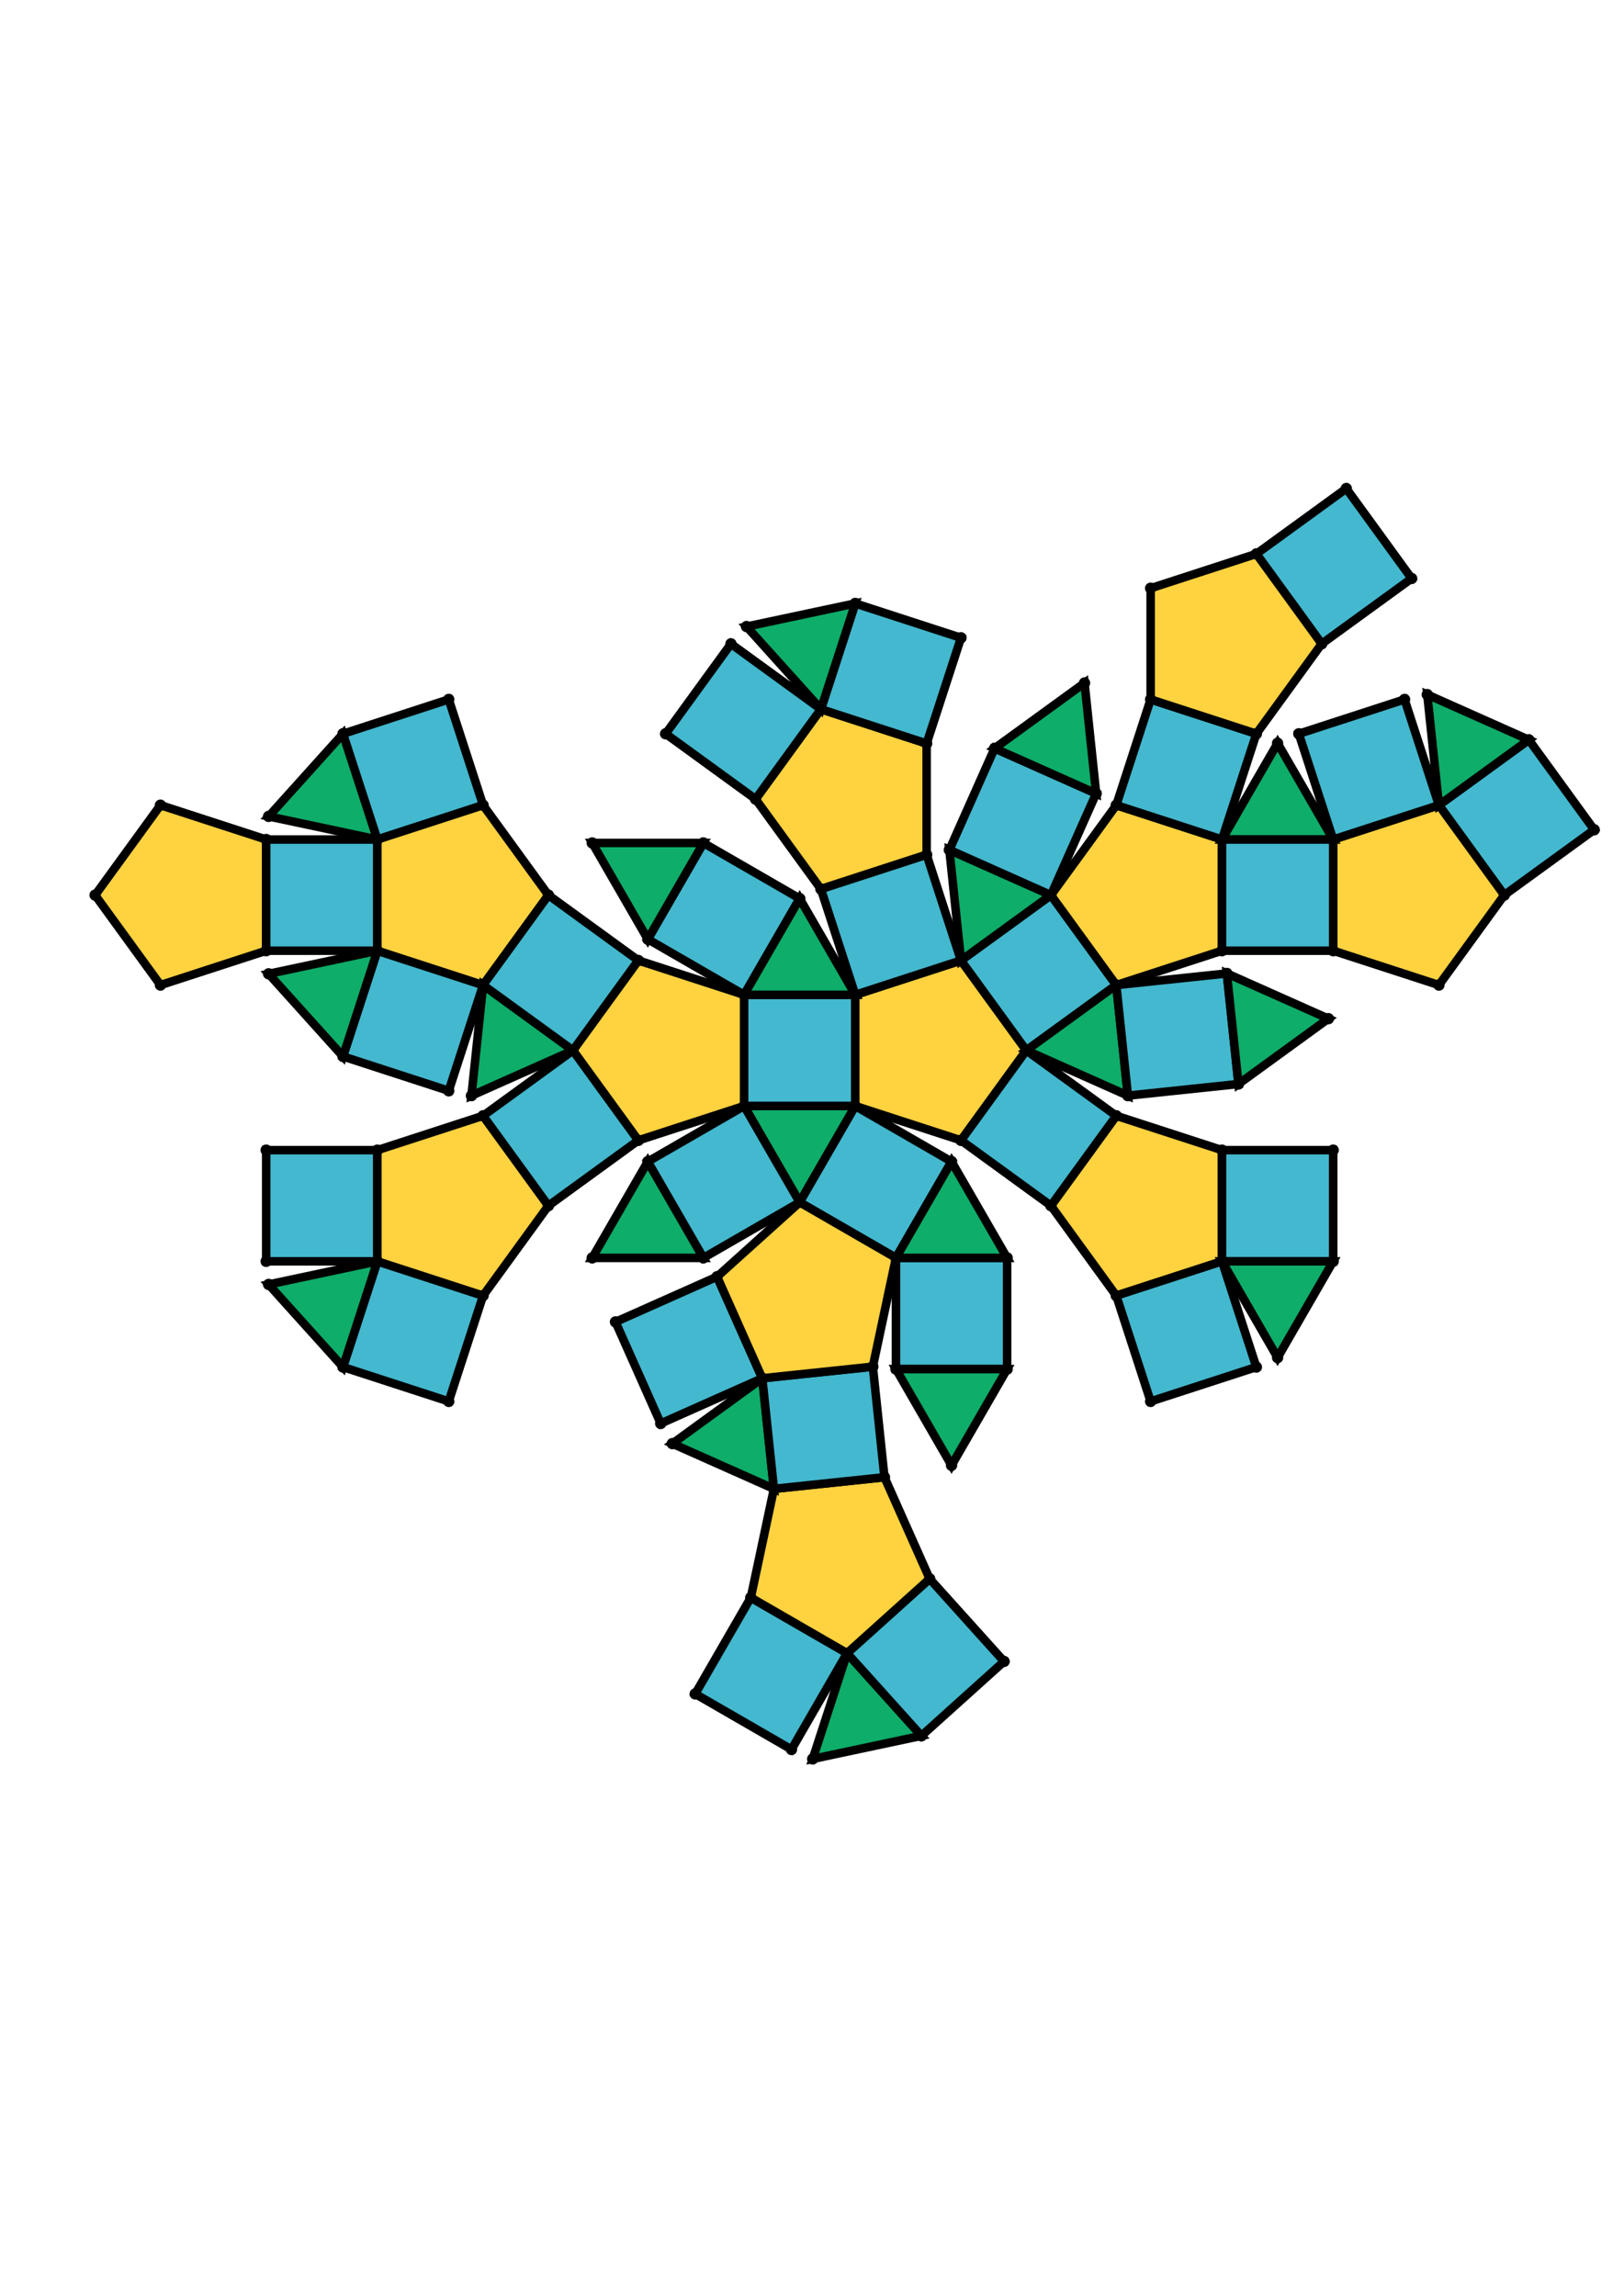 <?xml version="1.0" encoding="UTF-8" standalone="yes"?>
<!DOCTYPE svg PUBLIC "-//W3C//DTD SVG 1.0//EN" "http://www.w3.org/TR/2001/REC-SVG-20010904/DTD/svg10.dtd">
<!-- generated using polymake; Michael Joswig, Georg Loho, Benjamin Lorenz, Rico Raber; license CC BY-NC-SA 3.0; see polymake.org and matchthenet.de -->
<svg height="841pt" id="document" viewBox="0 -537.4 572 537.4" width="595pt" xmlns="http://www.w3.org/2000/svg" xmlns:svg="http://www.w3.org/2000/svg" xmlns:xlink="http://www.w3.org/1999/xlink">
	<title id="document_title">planar_net_</title>
	<polygon points="262.083,-283.441 301.239,-283.441 301.239,-322.597 262.083,-322.597 " style="fill: rgb(67,184,206); fill-opacity: 1; stroke: rgb(0,0,0); stroke-width: 3" />
	<polygon points="281.661,-249.531 301.239,-283.441 262.083,-283.441 " style="fill: rgb(14,173,105); fill-opacity: 1; stroke: rgb(0,0,0); stroke-width: 3" />
	<polygon points="335.149,-263.863 301.239,-283.441 281.661,-249.531 315.571,-229.953 " style="fill: rgb(67,184,206); fill-opacity: 1; stroke: rgb(0,0,0); stroke-width: 3" />
	<polygon points="301.239,-322.597 301.239,-283.441 338.479,-271.341 361.494,-303.019 338.479,-334.696 " style="fill: rgb(255,210,63); fill-opacity: 1; stroke: rgb(0,0,0); stroke-width: 3" />
	<polygon points="262.083,-322.597 281.661,-356.507 247.751,-376.085 228.173,-342.175 " style="fill: rgb(67,184,206); fill-opacity: 1; stroke: rgb(0,0,0); stroke-width: 3" />
	<polygon points="262.083,-322.597 301.239,-322.597 281.661,-356.507 " style="fill: rgb(14,173,105); fill-opacity: 1; stroke: rgb(0,0,0); stroke-width: 3" />
	<polygon points="315.571,-229.953 315.571,-190.797 354.727,-190.797 354.727,-229.953 " style="fill: rgb(67,184,206); fill-opacity: 1; stroke: rgb(0,0,0); stroke-width: 3" />
	<polygon points="335.149,-263.863 315.571,-229.953 354.727,-229.953 " style="fill: rgb(14,173,105); fill-opacity: 1; stroke: rgb(0,0,0); stroke-width: 3" />
	<polygon points="170.15,-326.034 132.911,-338.134 120.811,-300.894 158.051,-288.794 " style="fill: rgb(67,184,206); fill-opacity: 1; stroke: rgb(0,0,0); stroke-width: 3" />
	<polygon points="170.15,-216.648 132.911,-228.747 120.811,-191.508 158.051,-179.408 " style="fill: rgb(67,184,206); fill-opacity: 1; stroke: rgb(0,0,0); stroke-width: 3" />
	<polygon points="315.571,-190.797 335.149,-156.887 354.727,-190.797 " style="fill: rgb(14,173,105); fill-opacity: 1; stroke: rgb(0,0,0); stroke-width: 3" />
	<polygon points="289.139,-359.836 326.379,-371.936 326.379,-411.092 289.139,-423.192 266.124,-391.514 " style="fill: rgb(255,210,63); fill-opacity: 1; stroke: rgb(0,0,0); stroke-width: 3" />
	<polygon points="393.172,-280.003 370.156,-248.325 393.172,-216.648 430.411,-228.747 430.411,-267.903 " style="fill: rgb(255,210,63); fill-opacity: 1; stroke: rgb(0,0,0); stroke-width: 3" />
	<polygon points="338.479,-334.696 361.494,-303.019 393.172,-326.034 370.156,-357.712 " style="fill: rgb(67,184,206); fill-opacity: 1; stroke: rgb(0,0,0); stroke-width: 3" />
	<polygon points="338.479,-334.696 370.156,-357.712 334.386,-373.638 " style="fill: rgb(14,173,105); fill-opacity: 1; stroke: rgb(0,0,0); stroke-width: 3" />
	<polygon points="361.494,-303.019 397.265,-287.092 393.172,-326.034 " style="fill: rgb(14,173,105); fill-opacity: 1; stroke: rgb(0,0,0); stroke-width: 3" />
	<polygon points="370.156,-357.712 386.083,-393.483 350.312,-409.409 334.386,-373.638 " style="fill: rgb(67,184,206); fill-opacity: 1; stroke: rgb(0,0,0); stroke-width: 3" />
	<polygon points="397.265,-287.092 436.206,-291.185 432.113,-330.127 393.172,-326.034 " style="fill: rgb(67,184,206); fill-opacity: 1; stroke: rgb(0,0,0); stroke-width: 3" />
	<polygon points="289.139,-423.192 326.379,-411.092 338.479,-448.332 301.239,-460.431 " style="fill: rgb(67,184,206); fill-opacity: 1; stroke: rgb(0,0,0); stroke-width: 3" />
	<polygon points="370.156,-357.712 393.172,-326.034 430.411,-338.134 430.411,-377.29 393.172,-389.39 " style="fill: rgb(255,210,63); fill-opacity: 1; stroke: rgb(0,0,0); stroke-width: 3" />
	<polygon points="430.411,-267.903 430.411,-228.747 469.567,-228.747 469.567,-267.903 " style="fill: rgb(67,184,206); fill-opacity: 1; stroke: rgb(0,0,0); stroke-width: 3" />
	<polygon points="386.083,-393.483 381.99,-432.424 350.312,-409.409 " style="fill: rgb(14,173,105); fill-opacity: 1; stroke: rgb(0,0,0); stroke-width: 3" />
	<polygon points="436.206,-291.185 467.884,-314.201 432.113,-330.127 " style="fill: rgb(14,173,105); fill-opacity: 1; stroke: rgb(0,0,0); stroke-width: 3" />
	<polygon points="442.511,-477.885 465.526,-446.207 497.204,-469.222 474.189,-500.9 " style="fill: rgb(67,184,206); fill-opacity: 1; stroke: rgb(0,0,0); stroke-width: 3" />
	<polygon points="506.807,-389.39 529.822,-357.712 561.5,-380.727 538.485,-412.405 " style="fill: rgb(67,184,206); fill-opacity: 1; stroke: rgb(0,0,0); stroke-width: 3" />
	<polygon points="469.567,-338.134 506.807,-326.034 529.822,-357.712 506.807,-389.39 469.567,-377.29 " style="fill: rgb(255,210,63); fill-opacity: 1; stroke: rgb(0,0,0); stroke-width: 3" />
	<polygon points="469.567,-377.29 506.807,-389.39 494.707,-426.629 457.467,-414.529 " style="fill: rgb(67,184,206); fill-opacity: 1; stroke: rgb(0,0,0); stroke-width: 3" />
	<polygon points="430.411,-377.29 469.567,-377.29 449.989,-411.2 " style="fill: rgb(14,173,105); fill-opacity: 1; stroke: rgb(0,0,0); stroke-width: 3" />
	<polygon points="506.807,-389.39 538.485,-412.405 502.714,-428.331 " style="fill: rgb(14,173,105); fill-opacity: 1; stroke: rgb(0,0,0); stroke-width: 3" />
	<polygon points="430.411,-377.29 430.411,-338.134 469.567,-338.134 469.567,-377.29 " style="fill: rgb(67,184,206); fill-opacity: 1; stroke: rgb(0,0,0); stroke-width: 3" />
	<polygon points="393.172,-389.39 430.411,-377.29 442.511,-414.529 405.272,-426.629 " style="fill: rgb(67,184,206); fill-opacity: 1; stroke: rgb(0,0,0); stroke-width: 3" />
	<polygon points="405.272,-426.629 442.511,-414.529 465.526,-446.207 442.511,-477.885 405.272,-465.785 " style="fill: rgb(255,210,63); fill-opacity: 1; stroke: rgb(0,0,0); stroke-width: 3" />
	<polygon points="298.351,-90.74 286.251,-53.5 324.551,-61.641 " style="fill: rgb(14,173,105); fill-opacity: 1; stroke: rgb(0,0,0); stroke-width: 3" />
	<polygon points="132.911,-377.29 120.811,-414.529 94.611,-385.431 " style="fill: rgb(14,173,105); fill-opacity: 1; stroke: rgb(0,0,0); stroke-width: 3" />
	<polygon points="430.411,-228.747 449.989,-194.837 469.567,-228.747 " style="fill: rgb(14,173,105); fill-opacity: 1; stroke: rgb(0,0,0); stroke-width: 3" />
	<polygon points="327.449,-116.94 298.351,-90.74 324.551,-61.641 353.65,-87.841 " style="fill: rgb(67,184,206); fill-opacity: 1; stroke: rgb(0,0,0); stroke-width: 3" />
	<polygon points="93.755,-338.134 93.755,-377.29 56.515,-389.39 33.5,-357.712 56.515,-326.034 " style="fill: rgb(255,210,63); fill-opacity: 1; stroke: rgb(0,0,0); stroke-width: 3" />
	<polygon points="289.139,-423.192 301.239,-460.431 262.939,-452.29 " style="fill: rgb(14,173,105); fill-opacity: 1; stroke: rgb(0,0,0); stroke-width: 3" />
	<polygon points="132.911,-377.29 170.15,-389.39 158.051,-426.629 120.811,-414.529 " style="fill: rgb(67,184,206); fill-opacity: 1; stroke: rgb(0,0,0); stroke-width: 3" />
	<polygon points="298.351,-90.74 264.441,-110.318 244.863,-76.407 278.773,-56.829 " style="fill: rgb(67,184,206); fill-opacity: 1; stroke: rgb(0,0,0); stroke-width: 3" />
	<polygon points="132.911,-338.134 132.911,-377.29 93.755,-377.29 93.755,-338.134 " style="fill: rgb(67,184,206); fill-opacity: 1; stroke: rgb(0,0,0); stroke-width: 3" />
	<polygon points="430.411,-228.747 393.172,-216.648 405.272,-179.408 442.511,-191.508 " style="fill: rgb(67,184,206); fill-opacity: 1; stroke: rgb(0,0,0); stroke-width: 3" />
	<polygon points="132.911,-228.747 94.611,-220.606 120.811,-191.508 " style="fill: rgb(14,173,105); fill-opacity: 1; stroke: rgb(0,0,0); stroke-width: 3" />
	<polygon points="132.911,-338.134 94.611,-329.993 120.811,-300.894 " style="fill: rgb(14,173,105); fill-opacity: 1; stroke: rgb(0,0,0); stroke-width: 3" />
	<polygon points="132.911,-228.747 132.911,-267.903 93.755,-267.903 93.755,-228.747 " style="fill: rgb(67,184,206); fill-opacity: 1; stroke: rgb(0,0,0); stroke-width: 3" />
	<polygon points="266.124,-391.514 289.139,-423.192 257.461,-446.207 234.446,-414.529 " style="fill: rgb(67,184,206); fill-opacity: 1; stroke: rgb(0,0,0); stroke-width: 3" />
	<polygon points="311.523,-152.711 272.582,-148.618 264.441,-110.318 298.351,-90.74 327.449,-116.94 " style="fill: rgb(255,210,63); fill-opacity: 1; stroke: rgb(0,0,0); stroke-width: 3" />
	<polygon points="170.15,-326.034 193.166,-357.712 170.15,-389.39 132.911,-377.29 132.911,-338.134 " style="fill: rgb(255,210,63); fill-opacity: 1; stroke: rgb(0,0,0); stroke-width: 3" />
	<polygon points="361.494,-303.019 338.479,-271.341 370.156,-248.325 393.172,-280.003 " style="fill: rgb(67,184,206); fill-opacity: 1; stroke: rgb(0,0,0); stroke-width: 3" />
	<polygon points="301.239,-322.597 338.479,-334.696 326.379,-371.936 289.139,-359.836 " style="fill: rgb(67,184,206); fill-opacity: 1; stroke: rgb(0,0,0); stroke-width: 3" />
	<polygon points="228.173,-342.175 247.751,-376.085 208.595,-376.085 " style="fill: rgb(14,173,105); fill-opacity: 1; stroke: rgb(0,0,0); stroke-width: 3" />
	<polygon points="268.489,-187.559 236.811,-164.544 272.582,-148.618 " style="fill: rgb(14,173,105); fill-opacity: 1; stroke: rgb(0,0,0); stroke-width: 3" />
	<polygon points="307.43,-191.652 268.489,-187.559 272.582,-148.618 311.523,-152.711 " style="fill: rgb(67,184,206); fill-opacity: 1; stroke: rgb(0,0,0); stroke-width: 3" />
	<polygon points="201.828,-303.019 170.15,-326.034 166.057,-287.092 " style="fill: rgb(14,173,105); fill-opacity: 1; stroke: rgb(0,0,0); stroke-width: 3" />
	<polygon points="201.828,-303.019 224.844,-334.696 193.166,-357.712 170.15,-326.034 " style="fill: rgb(67,184,206); fill-opacity: 1; stroke: rgb(0,0,0); stroke-width: 3" />
	<polygon points="193.166,-248.325 170.15,-280.003 132.911,-267.903 132.911,-228.747 170.15,-216.648 " style="fill: rgb(255,210,63); fill-opacity: 1; stroke: rgb(0,0,0); stroke-width: 3" />
	<polygon points="268.489,-187.559 252.563,-223.33 216.792,-207.404 232.718,-171.633 " style="fill: rgb(67,184,206); fill-opacity: 1; stroke: rgb(0,0,0); stroke-width: 3" />
	<polygon points="315.571,-229.953 281.661,-249.531 252.563,-223.33 268.489,-187.559 307.43,-191.652 " style="fill: rgb(255,210,63); fill-opacity: 1; stroke: rgb(0,0,0); stroke-width: 3" />
	<polygon points="228.173,-263.863 208.595,-229.953 247.751,-229.953 " style="fill: rgb(14,173,105); fill-opacity: 1; stroke: rgb(0,0,0); stroke-width: 3" />
	<polygon points="224.844,-271.341 201.828,-303.019 170.15,-280.003 193.166,-248.325 " style="fill: rgb(67,184,206); fill-opacity: 1; stroke: rgb(0,0,0); stroke-width: 3" />
	<polygon points="262.083,-283.441 228.173,-263.863 247.751,-229.953 281.661,-249.531 " style="fill: rgb(67,184,206); fill-opacity: 1; stroke: rgb(0,0,0); stroke-width: 3" />
	<polygon points="262.083,-283.441 262.083,-322.597 224.844,-334.696 201.828,-303.019 224.844,-271.341 " style="fill: rgb(255,210,63); fill-opacity: 1; stroke: rgb(0,0,0); stroke-width: 3" />
	<circle cx="262.083" cy="-283.441" r="2" style="fill: rgb(0,0,0)" />
	<circle cx="301.239" cy="-283.441" r="2" style="fill: rgb(0,0,0)" />
	<circle cx="301.239" cy="-322.597" r="2" style="fill: rgb(0,0,0)" />
	<circle cx="262.083" cy="-322.597" r="2" style="fill: rgb(0,0,0)" />
	<circle cx="281.661" cy="-249.531" r="2" style="fill: rgb(0,0,0)" />
	<circle cx="338.479" cy="-271.341" r="2" style="fill: rgb(0,0,0)" />
	<circle cx="361.494" cy="-303.019" r="2" style="fill: rgb(0,0,0)" />
	<circle cx="338.479" cy="-334.696" r="2" style="fill: rgb(0,0,0)" />
	<circle cx="281.661" cy="-356.507" r="2" style="fill: rgb(0,0,0)" />
	<circle cx="224.844" cy="-334.696" r="2" style="fill: rgb(0,0,0)" />
	<circle cx="201.828" cy="-303.019" r="2" style="fill: rgb(0,0,0)" />
	<circle cx="224.844" cy="-271.341" r="2" style="fill: rgb(0,0,0)" />
	<circle cx="315.571" cy="-229.953" r="2" style="fill: rgb(0,0,0)" />
	<circle cx="335.149" cy="-263.863" r="2" style="fill: rgb(0,0,0)" />
	<circle cx="228.173" cy="-263.863" r="2" style="fill: rgb(0,0,0)" />
	<circle cx="247.751" cy="-229.953" r="2" style="fill: rgb(0,0,0)" />
	<circle cx="393.172" cy="-326.034" r="2" style="fill: rgb(0,0,0)" />
	<circle cx="370.156" cy="-357.712" r="2" style="fill: rgb(0,0,0)" />
	<circle cx="370.156" cy="-248.325" r="2" style="fill: rgb(0,0,0)" />
	<circle cx="393.172" cy="-280.003" r="2" style="fill: rgb(0,0,0)" />
	<circle cx="326.379" cy="-371.936" r="2" style="fill: rgb(0,0,0)" />
	<circle cx="289.139" cy="-359.836" r="2" style="fill: rgb(0,0,0)" />
	<circle cx="247.751" cy="-376.085" r="2" style="fill: rgb(0,0,0)" />
	<circle cx="228.173" cy="-342.175" r="2" style="fill: rgb(0,0,0)" />
	<circle cx="193.166" cy="-357.712" r="2" style="fill: rgb(0,0,0)" />
	<circle cx="170.15" cy="-326.034" r="2" style="fill: rgb(0,0,0)" />
	<circle cx="170.15" cy="-280.003" r="2" style="fill: rgb(0,0,0)" />
	<circle cx="193.166" cy="-248.325" r="2" style="fill: rgb(0,0,0)" />
	<circle cx="354.727" cy="-229.953" r="2" style="fill: rgb(0,0,0)" />
	<circle cx="252.563" cy="-223.33" r="2" style="fill: rgb(0,0,0)" />
	<circle cx="268.489" cy="-187.559" r="2" style="fill: rgb(0,0,0)" />
	<circle cx="307.43" cy="-191.652" r="2" style="fill: rgb(0,0,0)" />
	<circle cx="208.595" cy="-229.953" r="2" style="fill: rgb(0,0,0)" />
	<circle cx="334.386" cy="-373.638" r="2" style="fill: rgb(0,0,0)" />
	<circle cx="397.265" cy="-287.092" r="2" style="fill: rgb(0,0,0)" />
	<circle cx="430.411" cy="-338.134" r="2" style="fill: rgb(0,0,0)" />
	<circle cx="430.411" cy="-377.29" r="2" style="fill: rgb(0,0,0)" />
	<circle cx="393.172" cy="-389.39" r="2" style="fill: rgb(0,0,0)" />
	<circle cx="393.172" cy="-216.648" r="2" style="fill: rgb(0,0,0)" />
	<circle cx="430.411" cy="-228.747" r="2" style="fill: rgb(0,0,0)" />
	<circle cx="430.411" cy="-267.903" r="2" style="fill: rgb(0,0,0)" />
	<circle cx="326.379" cy="-411.092" r="2" style="fill: rgb(0,0,0)" />
	<circle cx="289.139" cy="-423.192" r="2" style="fill: rgb(0,0,0)" />
	<circle cx="266.124" cy="-391.514" r="2" style="fill: rgb(0,0,0)" />
	<circle cx="208.595" cy="-376.085" r="2" style="fill: rgb(0,0,0)" />
	<circle cx="170.15" cy="-389.39" r="2" style="fill: rgb(0,0,0)" />
	<circle cx="132.911" cy="-377.29" r="2" style="fill: rgb(0,0,0)" />
	<circle cx="132.911" cy="-338.134" r="2" style="fill: rgb(0,0,0)" />
	<circle cx="166.057" cy="-287.092" r="2" style="fill: rgb(0,0,0)" />
	<circle cx="132.911" cy="-267.903" r="2" style="fill: rgb(0,0,0)" />
	<circle cx="132.911" cy="-228.747" r="2" style="fill: rgb(0,0,0)" />
	<circle cx="170.15" cy="-216.648" r="2" style="fill: rgb(0,0,0)" />
	<circle cx="315.571" cy="-190.797" r="2" style="fill: rgb(0,0,0)" />
	<circle cx="354.727" cy="-190.797" r="2" style="fill: rgb(0,0,0)" />
	<circle cx="272.582" cy="-148.618" r="2" style="fill: rgb(0,0,0)" />
	<circle cx="311.523" cy="-152.711" r="2" style="fill: rgb(0,0,0)" />
	<circle cx="216.792" cy="-207.404" r="2" style="fill: rgb(0,0,0)" />
	<circle cx="232.718" cy="-171.633" r="2" style="fill: rgb(0,0,0)" />
	<circle cx="386.083" cy="-393.483" r="2" style="fill: rgb(0,0,0)" />
	<circle cx="350.312" cy="-409.409" r="2" style="fill: rgb(0,0,0)" />
	<circle cx="436.206" cy="-291.185" r="2" style="fill: rgb(0,0,0)" />
	<circle cx="432.113" cy="-330.127" r="2" style="fill: rgb(0,0,0)" />
	<circle cx="469.567" cy="-338.134" r="2" style="fill: rgb(0,0,0)" />
	<circle cx="469.567" cy="-377.29" r="2" style="fill: rgb(0,0,0)" />
	<circle cx="442.511" cy="-414.529" r="2" style="fill: rgb(0,0,0)" />
	<circle cx="405.272" cy="-426.629" r="2" style="fill: rgb(0,0,0)" />
	<circle cx="469.567" cy="-228.747" r="2" style="fill: rgb(0,0,0)" />
	<circle cx="469.567" cy="-267.903" r="2" style="fill: rgb(0,0,0)" />
	<circle cx="405.272" cy="-179.408" r="2" style="fill: rgb(0,0,0)" />
	<circle cx="442.511" cy="-191.508" r="2" style="fill: rgb(0,0,0)" />
	<circle cx="338.479" cy="-448.332" r="2" style="fill: rgb(0,0,0)" />
	<circle cx="301.239" cy="-460.431" r="2" style="fill: rgb(0,0,0)" />
	<circle cx="257.461" cy="-446.207" r="2" style="fill: rgb(0,0,0)" />
	<circle cx="234.446" cy="-414.529" r="2" style="fill: rgb(0,0,0)" />
	<circle cx="120.811" cy="-300.894" r="2" style="fill: rgb(0,0,0)" />
	<circle cx="158.051" cy="-288.794" r="2" style="fill: rgb(0,0,0)" />
	<circle cx="158.051" cy="-426.629" r="2" style="fill: rgb(0,0,0)" />
	<circle cx="120.811" cy="-414.529" r="2" style="fill: rgb(0,0,0)" />
	<circle cx="93.755" cy="-377.29" r="2" style="fill: rgb(0,0,0)" />
	<circle cx="93.755" cy="-338.134" r="2" style="fill: rgb(0,0,0)" />
	<circle cx="120.811" cy="-191.508" r="2" style="fill: rgb(0,0,0)" />
	<circle cx="158.051" cy="-179.408" r="2" style="fill: rgb(0,0,0)" />
	<circle cx="93.755" cy="-267.903" r="2" style="fill: rgb(0,0,0)" />
	<circle cx="93.755" cy="-228.747" r="2" style="fill: rgb(0,0,0)" />
	<circle cx="335.149" cy="-156.887" r="2" style="fill: rgb(0,0,0)" />
	<circle cx="264.441" cy="-110.318" r="2" style="fill: rgb(0,0,0)" />
	<circle cx="298.351" cy="-90.74" r="2" style="fill: rgb(0,0,0)" />
	<circle cx="327.449" cy="-116.94" r="2" style="fill: rgb(0,0,0)" />
	<circle cx="236.811" cy="-164.544" r="2" style="fill: rgb(0,0,0)" />
	<circle cx="381.99" cy="-432.424" r="2" style="fill: rgb(0,0,0)" />
	<circle cx="467.884" cy="-314.201" r="2" style="fill: rgb(0,0,0)" />
	<circle cx="506.807" cy="-326.034" r="2" style="fill: rgb(0,0,0)" />
	<circle cx="529.822" cy="-357.712" r="2" style="fill: rgb(0,0,0)" />
	<circle cx="506.807" cy="-389.39" r="2" style="fill: rgb(0,0,0)" />
	<circle cx="449.989" cy="-411.2" r="2" style="fill: rgb(0,0,0)" />
	<circle cx="465.526" cy="-446.207" r="2" style="fill: rgb(0,0,0)" />
	<circle cx="442.511" cy="-477.885" r="2" style="fill: rgb(0,0,0)" />
	<circle cx="405.272" cy="-465.785" r="2" style="fill: rgb(0,0,0)" />
	<circle cx="449.989" cy="-194.837" r="2" style="fill: rgb(0,0,0)" />
	<circle cx="262.939" cy="-452.29" r="2" style="fill: rgb(0,0,0)" />
	<circle cx="94.611" cy="-329.993" r="2" style="fill: rgb(0,0,0)" />
	<circle cx="94.611" cy="-385.431" r="2" style="fill: rgb(0,0,0)" />
	<circle cx="56.515" cy="-389.39" r="2" style="fill: rgb(0,0,0)" />
	<circle cx="33.5" cy="-357.712" r="2" style="fill: rgb(0,0,0)" />
	<circle cx="56.515" cy="-326.034" r="2" style="fill: rgb(0,0,0)" />
	<circle cx="94.611" cy="-220.606" r="2" style="fill: rgb(0,0,0)" />
	<circle cx="324.551" cy="-61.641" r="2" style="fill: rgb(0,0,0)" />
	<circle cx="353.65" cy="-87.841" r="2" style="fill: rgb(0,0,0)" />
	<circle cx="244.863" cy="-76.407" r="2" style="fill: rgb(0,0,0)" />
	<circle cx="278.773" cy="-56.829" r="2" style="fill: rgb(0,0,0)" />
	<circle cx="561.5" cy="-380.727" r="2" style="fill: rgb(0,0,0)" />
	<circle cx="538.485" cy="-412.405" r="2" style="fill: rgb(0,0,0)" />
	<circle cx="494.707" cy="-426.629" r="2" style="fill: rgb(0,0,0)" />
	<circle cx="457.467" cy="-414.529" r="2" style="fill: rgb(0,0,0)" />
	<circle cx="497.204" cy="-469.222" r="2" style="fill: rgb(0,0,0)" />
	<circle cx="474.189" cy="-500.9" r="2" style="fill: rgb(0,0,0)" />
	<circle cx="286.251" cy="-53.5" r="2" style="fill: rgb(0,0,0)" />
	<circle cx="502.714" cy="-428.331" r="2" style="fill: rgb(0,0,0)" />
	<!-- 
	Generated using the Perl SVG Module V2.64
	by Ronan Oger
	Info: http://www.roitsystems.com/
 -->
</svg>